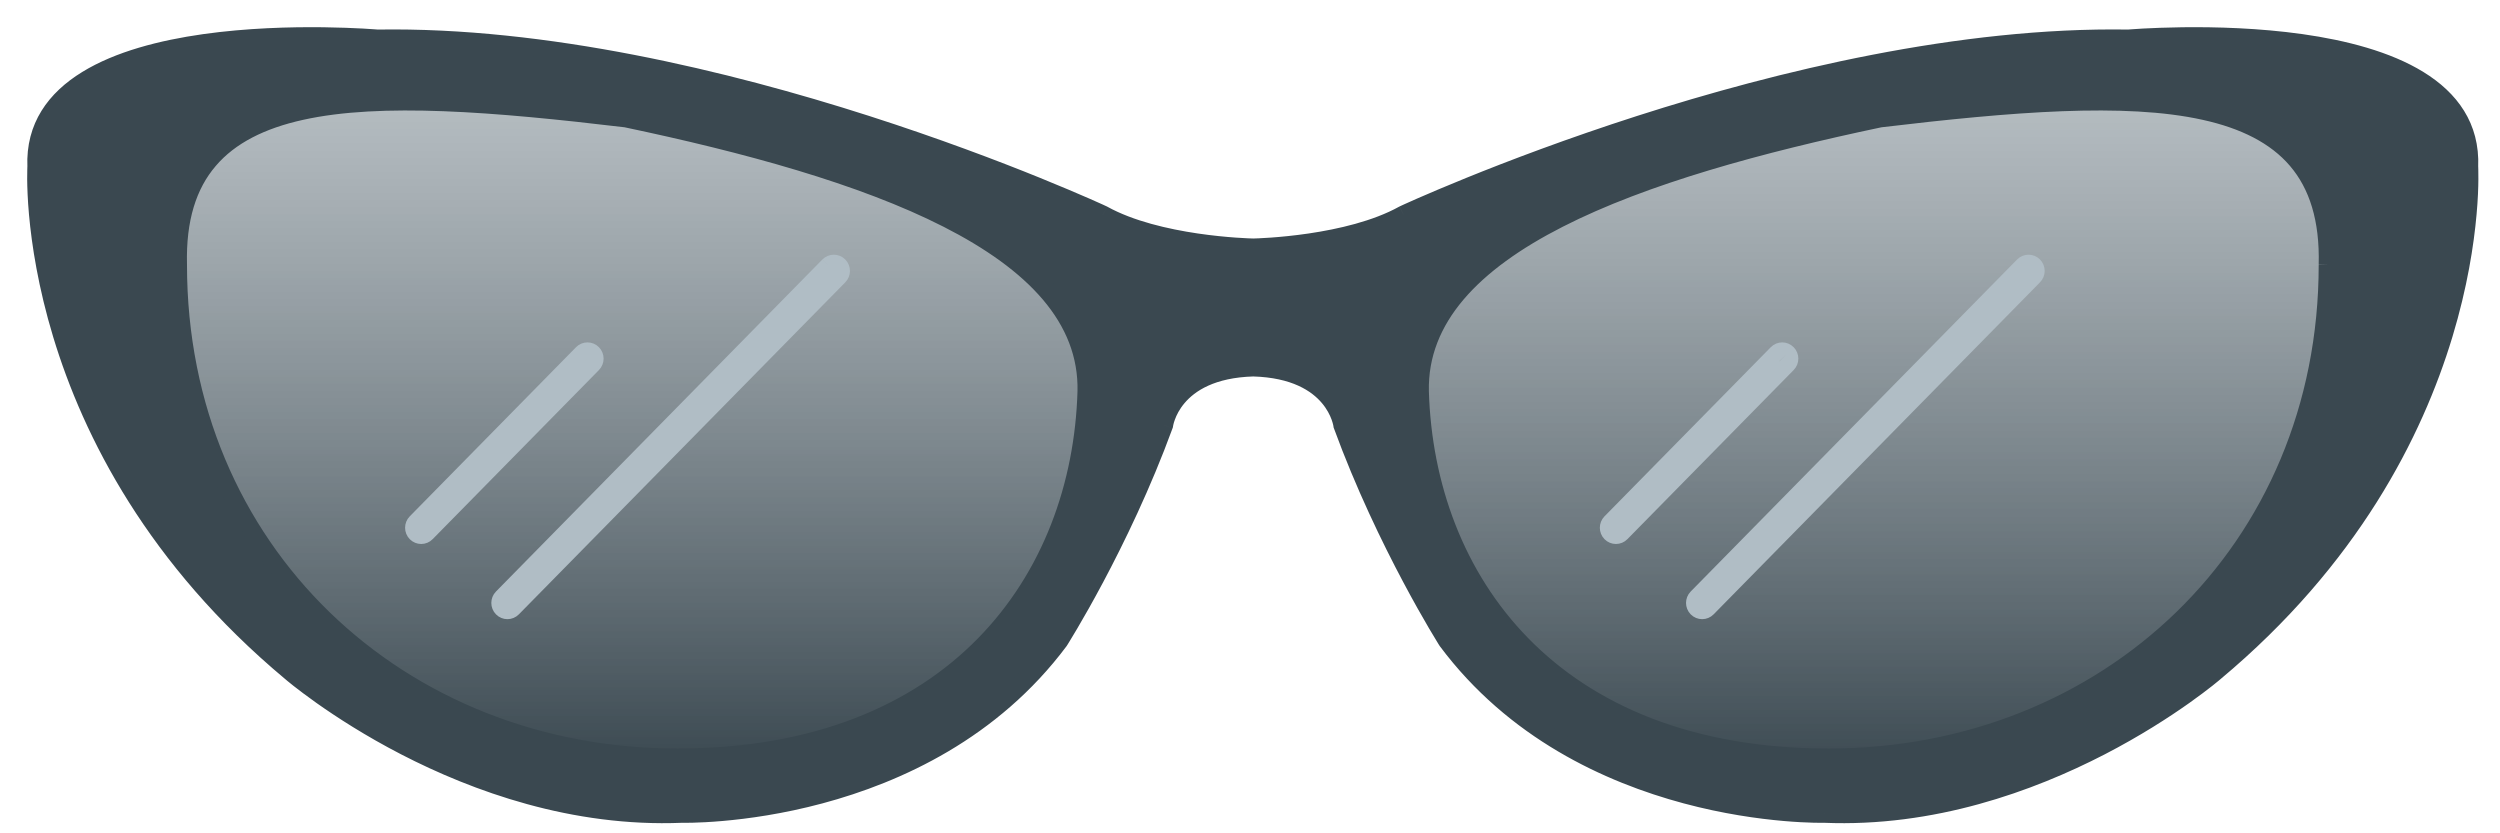 <svg width="69" height="23" viewBox="0 0 69 23" fill="none" xmlns="http://www.w3.org/2000/svg">
<g id="cat eye">
<path id="Path 2" fill-rule="evenodd" clip-rule="evenodd" d="M4.909 2.933C11.455 2.281 28.323 3.535 29.99 7.304C31.507 13.643 28.257 17.899 25.482 19.83C22.708 21.761 10.47 23.247 5.882 14.267C1.293 5.287 3.233 6.75 4.909 2.933Z" fill="url(#paint0_linear_1_1996)"/>
<path id="Path 2_2" fill-rule="evenodd" clip-rule="evenodd" d="M64.422 2.933C57.876 2.281 41.008 3.535 39.341 7.304C37.497 14.339 42.318 18.751 43.849 19.83C45.679 21.403 57.857 24.564 63.45 14.267C68.038 5.287 66.098 6.75 64.422 2.933Z" fill="url(#paint1_linear_1_1996)"/>
<g id="Fill 1">
<path fill-rule="evenodd" clip-rule="evenodd" d="M64.246 7.308C64.246 15.219 58.151 20.909 50.473 20.909C42.794 20.909 39.338 15.979 39.188 10.801C39.097 6.74 45.267 4.662 51.882 3.267C59.17 2.399 64.376 2.244 64.246 7.308M29.989 10.801C29.839 15.979 26.38 20.909 18.695 20.909C11.011 20.909 4.911 15.219 4.911 7.308C4.781 2.244 9.991 2.399 17.285 3.267C23.906 4.662 30.08 6.74 29.989 10.801M68.148 4.6C68.329 0.218 58.749 1.066 58.749 1.066C49.48 0.911 38.736 5.923 38.736 5.923C37.224 6.762 34.754 6.829 34.59 6.833C34.426 6.829 31.955 6.762 30.441 5.923C30.441 5.923 19.689 0.911 10.413 1.066C10.413 1.066 0.825 0.218 1.006 4.6C1.006 4.6 0.534 12.289 8.033 18.552C8.033 18.552 12.852 22.707 18.816 22.459C18.816 22.459 25.532 22.645 29.236 17.684C29.236 17.684 30.923 15.024 32.128 11.735C32.128 11.735 32.311 10.206 34.59 10.14C36.867 10.206 37.051 11.735 37.051 11.735C38.255 15.024 39.94 17.684 39.94 17.684C43.641 22.645 50.352 22.459 50.352 22.459C56.311 22.707 61.126 18.552 61.126 18.552C68.619 12.289 68.148 4.6 68.148 4.6" fill="#3A4850"/>
<path d="M39.188 10.801L38.938 10.807L38.938 10.808L39.188 10.801ZM51.882 3.267L51.853 3.019L51.842 3.02L51.831 3.023L51.882 3.267ZM4.911 7.308L5.161 7.308L5.161 7.302L4.911 7.308ZM17.285 3.267L17.336 3.023L17.325 3.02L17.314 3.019L17.285 3.267ZM58.749 1.066L58.744 1.316L58.758 1.316L58.771 1.315L58.749 1.066ZM38.736 5.923L38.63 5.697L38.623 5.7L38.615 5.705L38.736 5.923ZM34.59 6.833L34.585 7.083L34.596 7.082L34.59 6.833ZM30.441 5.923L30.562 5.705L30.555 5.7L30.547 5.697L30.441 5.923ZM10.413 1.066L10.391 1.315L10.404 1.316L10.417 1.316L10.413 1.066ZM1.006 4.6L1.255 4.616L1.256 4.603L1.256 4.59L1.006 4.6ZM8.033 18.552L8.197 18.363L8.194 18.36L8.033 18.552ZM18.816 22.459L18.823 22.209L18.814 22.209L18.805 22.209L18.816 22.459ZM29.236 17.684L29.437 17.834L29.442 17.826L29.448 17.818L29.236 17.684ZM32.128 11.735L32.362 11.821L32.372 11.793L32.376 11.765L32.128 11.735ZM34.59 10.14L34.597 9.89L34.59 9.89L34.583 9.89L34.59 10.14ZM37.051 11.735L36.803 11.764L36.806 11.793L36.816 11.821L37.051 11.735ZM39.94 17.684L39.729 17.818L39.734 17.826L39.739 17.834L39.94 17.684ZM50.352 22.459L50.363 22.209L50.354 22.209L50.345 22.209L50.352 22.459ZM61.126 18.552L60.966 18.36L60.963 18.363L61.126 18.552ZM63.996 7.308C63.996 15.073 58.02 20.659 50.473 20.659V21.159C58.282 21.159 64.496 15.363 64.496 7.308H63.996ZM50.473 20.659C46.69 20.659 43.974 19.446 42.186 17.621C40.394 15.794 39.511 13.331 39.437 10.794L38.938 10.808C39.014 13.449 39.935 16.04 41.829 17.971C43.725 19.906 46.577 21.159 50.473 21.159V20.659ZM39.437 10.796C39.396 8.917 40.796 7.448 43.134 6.257C45.461 5.071 48.629 4.209 51.934 3.512L51.831 3.023C48.519 3.721 45.296 4.594 42.907 5.812C40.528 7.023 38.889 8.624 38.938 10.807L39.437 10.796ZM51.912 3.515C55.565 3.08 58.644 2.832 60.792 3.307C61.859 3.543 62.668 3.952 63.204 4.58C63.737 5.205 64.027 6.079 63.996 7.302L64.496 7.314C64.529 6.005 64.218 4.999 63.584 4.256C62.953 3.516 62.029 3.069 60.9 2.819C58.655 2.322 55.487 2.586 51.853 3.019L51.912 3.515ZM29.739 10.794C29.666 13.331 28.782 15.794 26.989 17.621C25.199 19.446 22.481 20.659 18.695 20.659V21.159C22.594 21.159 25.448 19.906 27.346 17.971C29.241 16.04 30.163 13.449 30.239 10.808L29.739 10.794ZM18.695 20.659C11.142 20.659 5.161 15.073 5.161 7.308H4.661C4.661 15.364 10.88 21.159 18.695 21.159V20.659ZM5.161 7.302C5.13 6.079 5.42 5.205 5.954 4.581C6.49 3.952 7.3 3.543 8.368 3.307C10.517 2.832 13.599 3.08 17.255 3.515L17.314 3.019C13.677 2.586 10.507 2.322 8.26 2.819C7.13 3.069 6.206 3.516 5.574 4.256C4.939 4.999 4.628 6.005 4.661 7.314L5.161 7.302ZM17.233 3.512C20.54 4.209 23.712 5.072 26.04 6.257C28.38 7.448 29.781 8.917 29.739 10.796L30.239 10.807C30.288 8.624 28.647 7.023 26.267 5.811C23.876 4.594 20.65 3.721 17.336 3.023L17.233 3.512ZM68.398 4.611C68.448 3.401 67.814 2.557 66.886 1.987C65.97 1.423 64.749 1.112 63.551 0.942C62.348 0.772 61.142 0.741 60.239 0.752C59.788 0.758 59.41 0.774 59.146 0.788C59.014 0.796 58.909 0.803 58.838 0.808C58.802 0.811 58.775 0.813 58.756 0.814C58.746 0.815 58.739 0.816 58.734 0.816C58.732 0.816 58.73 0.817 58.729 0.817C58.728 0.817 58.728 0.817 58.727 0.817C58.727 0.817 58.727 0.817 58.727 0.817C58.727 0.817 58.727 0.817 58.749 1.066C58.771 1.315 58.771 1.315 58.771 1.315C58.771 1.315 58.771 1.315 58.771 1.315C58.771 1.315 58.771 1.315 58.772 1.315C58.773 1.315 58.775 1.315 58.777 1.314C58.781 1.314 58.788 1.314 58.796 1.313C58.814 1.311 58.84 1.309 58.874 1.307C58.943 1.302 59.044 1.295 59.174 1.288C59.432 1.273 59.802 1.257 60.246 1.252C61.134 1.241 62.312 1.272 63.481 1.437C64.655 1.604 65.795 1.902 66.624 2.412C67.442 2.915 67.939 3.608 67.898 4.59L68.398 4.611ZM58.753 0.816C54.078 0.738 49.044 1.962 45.19 3.198C43.261 3.818 41.622 4.442 40.466 4.911C39.887 5.146 39.429 5.342 39.115 5.479C38.959 5.548 38.838 5.602 38.756 5.639C38.715 5.658 38.684 5.672 38.663 5.682C38.652 5.687 38.644 5.69 38.639 5.693C38.636 5.694 38.634 5.695 38.633 5.696C38.632 5.696 38.631 5.696 38.631 5.696C38.631 5.696 38.631 5.697 38.631 5.697C38.63 5.697 38.63 5.697 38.736 5.923C38.842 6.15 38.842 6.15 38.842 6.15C38.842 6.15 38.842 6.15 38.842 6.15C38.842 6.15 38.843 6.149 38.843 6.149C38.845 6.148 38.846 6.148 38.849 6.146C38.854 6.144 38.862 6.141 38.872 6.136C38.892 6.127 38.922 6.113 38.962 6.095C39.042 6.058 39.161 6.005 39.316 5.937C39.626 5.801 40.08 5.607 40.654 5.374C41.801 4.909 43.428 4.289 45.343 3.675C49.178 2.444 54.15 1.239 58.744 1.316L58.753 0.816ZM38.615 5.705C37.899 6.102 36.939 6.323 36.121 6.444C35.308 6.564 34.661 6.581 34.585 6.583L34.596 7.082C34.683 7.081 35.353 7.063 36.194 6.939C37.029 6.815 38.061 6.584 38.857 6.142L38.615 5.705ZM34.596 6.583C34.52 6.581 33.872 6.564 33.058 6.444C32.239 6.323 31.279 6.102 30.562 5.705L30.32 6.142C31.117 6.584 32.149 6.815 32.986 6.939C33.827 7.063 34.497 7.081 34.585 7.082L34.596 6.583ZM30.441 5.923C30.547 5.697 30.547 5.697 30.547 5.697C30.546 5.697 30.546 5.696 30.546 5.696C30.546 5.696 30.545 5.696 30.544 5.696C30.543 5.695 30.541 5.694 30.538 5.693C30.533 5.69 30.525 5.687 30.514 5.682C30.493 5.672 30.462 5.658 30.421 5.639C30.339 5.602 30.218 5.548 30.061 5.479C29.747 5.342 29.289 5.146 28.71 4.911C27.553 4.441 25.913 3.818 23.982 3.198C20.125 1.962 15.087 0.738 10.409 0.816L10.417 1.316C15.015 1.239 19.991 2.444 23.829 3.675C25.746 4.289 27.374 4.909 28.522 5.374C29.096 5.607 29.55 5.801 29.861 5.937C30.016 6.005 30.135 6.058 30.215 6.095C30.255 6.113 30.285 6.127 30.306 6.136C30.316 6.141 30.323 6.144 30.328 6.146C30.331 6.148 30.333 6.149 30.334 6.149C30.334 6.149 30.335 6.15 30.335 6.15C30.335 6.15 30.335 6.15 30.335 6.15C30.335 6.15 30.335 6.15 30.441 5.923ZM10.413 1.066C10.435 0.817 10.435 0.817 10.434 0.817C10.434 0.817 10.434 0.817 10.434 0.817C10.434 0.817 10.433 0.817 10.432 0.817C10.431 0.817 10.429 0.816 10.427 0.816C10.422 0.816 10.415 0.815 10.405 0.814C10.387 0.813 10.359 0.811 10.323 0.808C10.252 0.803 10.148 0.796 10.015 0.788C9.75 0.774 9.373 0.758 8.921 0.752C8.017 0.741 6.811 0.772 5.607 0.942C4.407 1.112 3.186 1.423 2.269 1.987C1.34 2.557 0.706 3.401 0.756 4.611L1.256 4.59C1.215 3.609 1.712 2.916 2.53 2.413C3.36 1.902 4.502 1.604 5.677 1.437C6.847 1.272 8.026 1.241 8.914 1.252C9.358 1.257 9.728 1.273 9.987 1.288C10.117 1.295 10.218 1.302 10.287 1.307C10.321 1.309 10.348 1.311 10.365 1.313C10.374 1.314 10.38 1.314 10.385 1.314C10.387 1.315 10.388 1.315 10.389 1.315C10.39 1.315 10.39 1.315 10.39 1.315C10.391 1.315 10.391 1.315 10.391 1.315C10.391 1.315 10.391 1.315 10.413 1.066ZM1.006 4.6C0.756 4.585 0.756 4.585 0.756 4.585C0.756 4.585 0.756 4.586 0.756 4.586C0.756 4.586 0.756 4.587 0.756 4.587C0.756 4.589 0.756 4.59 0.756 4.593C0.756 4.597 0.755 4.603 0.755 4.611C0.754 4.627 0.753 4.651 0.753 4.681C0.751 4.742 0.749 4.831 0.75 4.945C0.752 5.174 0.763 5.505 0.8 5.922C0.875 6.755 1.053 7.929 1.468 9.3C2.299 12.044 4.08 15.577 7.873 18.744L8.194 18.36C4.487 15.265 2.754 11.821 1.947 9.155C1.543 7.821 1.37 6.682 1.298 5.877C1.263 5.475 1.252 5.157 1.25 4.941C1.249 4.833 1.251 4.75 1.252 4.695C1.253 4.668 1.254 4.647 1.255 4.634C1.255 4.627 1.255 4.622 1.255 4.619C1.255 4.618 1.255 4.617 1.255 4.616C1.255 4.616 1.255 4.616 1.255 4.616C1.255 4.615 1.255 4.616 1.255 4.616C1.255 4.616 1.255 4.616 1.006 4.6ZM8.033 18.552C7.87 18.742 7.87 18.742 7.87 18.742C7.87 18.742 7.87 18.742 7.871 18.742C7.871 18.742 7.871 18.742 7.871 18.743C7.872 18.743 7.873 18.744 7.875 18.745C7.877 18.748 7.881 18.751 7.886 18.755C7.896 18.764 7.911 18.776 7.93 18.792C7.968 18.823 8.024 18.869 8.097 18.927C8.244 19.042 8.459 19.206 8.735 19.402C9.288 19.793 10.086 20.311 11.073 20.821C13.045 21.839 15.785 22.835 18.826 22.709L18.805 22.209C15.883 22.331 13.232 21.373 11.303 20.376C10.34 19.879 9.561 19.374 9.024 18.994C8.755 18.803 8.547 18.645 8.407 18.534C8.337 18.479 8.284 18.435 8.248 18.406C8.231 18.392 8.217 18.381 8.209 18.373C8.204 18.369 8.201 18.367 8.199 18.365C8.198 18.364 8.197 18.364 8.197 18.363C8.197 18.363 8.197 18.363 8.197 18.363C8.197 18.363 8.197 18.363 8.197 18.363C8.197 18.363 8.197 18.363 8.033 18.552ZM18.816 22.459C18.809 22.709 18.809 22.709 18.809 22.709C18.809 22.709 18.809 22.709 18.809 22.709C18.81 22.709 18.81 22.709 18.811 22.709C18.812 22.709 18.813 22.709 18.815 22.709C18.819 22.709 18.824 22.709 18.831 22.709C18.845 22.709 18.865 22.71 18.891 22.71C18.943 22.71 19.02 22.709 19.117 22.707C19.313 22.702 19.595 22.69 19.945 22.659C20.643 22.598 21.613 22.465 22.701 22.173C24.875 21.591 27.539 20.375 29.437 17.834L29.036 17.535C27.229 19.954 24.683 21.125 22.572 21.69C21.518 21.972 20.578 22.102 19.901 22.161C19.563 22.191 19.292 22.203 19.105 22.207C19.012 22.209 18.941 22.21 18.893 22.21C18.869 22.21 18.851 22.209 18.839 22.209C18.833 22.209 18.829 22.209 18.826 22.209C18.825 22.209 18.824 22.209 18.823 22.209C18.823 22.209 18.823 22.209 18.823 22.209C18.822 22.209 18.822 22.209 18.822 22.209C18.823 22.209 18.823 22.209 18.816 22.459ZM29.236 17.684C29.448 17.818 29.448 17.818 29.448 17.818C29.448 17.818 29.448 17.818 29.448 17.818C29.448 17.818 29.448 17.818 29.448 17.817C29.448 17.817 29.448 17.816 29.449 17.816C29.45 17.814 29.451 17.812 29.453 17.809C29.456 17.804 29.461 17.796 29.468 17.786C29.481 17.765 29.5 17.734 29.524 17.694C29.574 17.614 29.645 17.496 29.734 17.344C29.913 17.041 30.163 16.602 30.451 16.061C31.027 14.978 31.755 13.48 32.362 11.821L31.893 11.649C31.296 13.28 30.578 14.756 30.009 15.826C29.725 16.36 29.479 16.792 29.303 17.09C29.216 17.239 29.146 17.355 29.098 17.433C29.074 17.472 29.056 17.502 29.044 17.521C29.037 17.531 29.033 17.538 29.03 17.543C29.028 17.546 29.027 17.548 29.026 17.549C29.026 17.549 29.026 17.55 29.025 17.55C29.025 17.55 29.025 17.55 29.025 17.55C29.025 17.55 29.025 17.55 29.025 17.55C29.025 17.55 29.025 17.55 29.236 17.684ZM32.128 11.735C32.376 11.765 32.376 11.765 32.376 11.765C32.376 11.765 32.376 11.765 32.376 11.765C32.376 11.765 32.376 11.766 32.376 11.766C32.376 11.766 32.376 11.766 32.376 11.766C32.376 11.767 32.376 11.767 32.376 11.766C32.376 11.765 32.376 11.763 32.377 11.759C32.378 11.752 32.38 11.74 32.384 11.724C32.391 11.691 32.404 11.642 32.427 11.581C32.471 11.459 32.552 11.292 32.695 11.124C32.974 10.794 33.52 10.421 34.597 10.39L34.583 9.89C33.382 9.925 32.696 10.349 32.314 10.8C32.126 11.022 32.018 11.242 31.957 11.409C31.927 11.492 31.908 11.563 31.896 11.614C31.89 11.639 31.886 11.66 31.884 11.676C31.883 11.684 31.881 11.69 31.881 11.695C31.881 11.697 31.88 11.699 31.88 11.701C31.88 11.702 31.88 11.703 31.88 11.703C31.88 11.704 31.88 11.704 31.88 11.704C31.88 11.704 31.88 11.704 31.88 11.704C31.88 11.705 31.88 11.705 32.128 11.735ZM34.583 10.39C35.66 10.421 36.205 10.794 36.484 11.124C36.627 11.292 36.707 11.459 36.752 11.581C36.774 11.642 36.787 11.691 36.795 11.724C36.798 11.74 36.8 11.752 36.802 11.759C36.802 11.763 36.803 11.765 36.803 11.766C36.803 11.766 36.803 11.767 36.803 11.766C36.803 11.766 36.803 11.766 36.803 11.766C36.803 11.765 36.803 11.765 36.803 11.765C36.803 11.765 36.803 11.765 36.803 11.765C36.803 11.765 36.803 11.764 37.051 11.735C37.299 11.705 37.299 11.705 37.299 11.705C37.299 11.704 37.299 11.704 37.299 11.704C37.299 11.704 37.299 11.704 37.299 11.703C37.299 11.703 37.299 11.702 37.298 11.701C37.298 11.699 37.298 11.697 37.298 11.695C37.297 11.69 37.296 11.684 37.295 11.676C37.292 11.66 37.288 11.639 37.282 11.614C37.271 11.563 37.252 11.492 37.221 11.409C37.16 11.242 37.053 11.022 36.865 10.8C36.483 10.349 35.798 9.925 34.597 9.89L34.583 10.39ZM36.816 11.821C37.423 13.48 38.151 14.978 38.726 16.06C39.014 16.602 39.264 17.041 39.442 17.344C39.531 17.496 39.603 17.614 39.652 17.694C39.676 17.734 39.695 17.765 39.708 17.786C39.715 17.796 39.72 17.804 39.723 17.809C39.725 17.812 39.726 17.814 39.727 17.816C39.728 17.816 39.728 17.817 39.728 17.817C39.728 17.817 39.728 17.818 39.728 17.818C39.728 17.818 39.729 17.818 39.729 17.818C39.729 17.818 39.729 17.818 39.94 17.684C40.151 17.55 40.151 17.55 40.151 17.55C40.151 17.55 40.151 17.55 40.151 17.55C40.151 17.55 40.151 17.55 40.151 17.55C40.151 17.55 40.15 17.549 40.15 17.549C40.149 17.548 40.148 17.546 40.147 17.543C40.144 17.538 40.139 17.531 40.133 17.521C40.12 17.502 40.102 17.472 40.078 17.433C40.031 17.355 39.961 17.239 39.873 17.09C39.698 16.792 39.452 16.36 39.167 15.826C38.599 14.756 37.882 13.28 37.286 11.649L36.816 11.821ZM39.739 17.834C41.636 20.375 44.298 21.591 46.469 22.173C47.557 22.465 48.526 22.598 49.224 22.659C49.573 22.69 49.855 22.702 50.051 22.707C50.148 22.709 50.225 22.71 50.277 22.71C50.303 22.71 50.323 22.709 50.337 22.709C50.344 22.709 50.349 22.709 50.353 22.709C50.355 22.709 50.356 22.709 50.357 22.709C50.358 22.709 50.358 22.709 50.359 22.709C50.359 22.709 50.359 22.709 50.359 22.709C50.359 22.709 50.359 22.709 50.352 22.459C50.345 22.209 50.346 22.209 50.346 22.209C50.346 22.209 50.346 22.209 50.346 22.209C50.345 22.209 50.345 22.209 50.345 22.209C50.344 22.209 50.343 22.209 50.342 22.209C50.339 22.209 50.335 22.209 50.329 22.209C50.317 22.209 50.299 22.21 50.275 22.21C50.227 22.21 50.156 22.209 50.063 22.207C49.877 22.203 49.605 22.191 49.268 22.161C48.592 22.102 47.652 21.972 46.599 21.69C44.49 21.125 41.946 19.954 40.14 17.535L39.739 17.834ZM50.342 22.709C53.38 22.835 56.118 21.839 58.089 20.821C59.075 20.311 59.873 19.793 60.425 19.402C60.701 19.206 60.916 19.042 61.062 18.927C61.136 18.869 61.192 18.823 61.23 18.791C61.249 18.776 61.263 18.764 61.273 18.755C61.278 18.751 61.282 18.748 61.285 18.745C61.286 18.744 61.287 18.743 61.288 18.743C61.288 18.742 61.289 18.742 61.289 18.742C61.289 18.742 61.289 18.742 61.289 18.742C61.289 18.742 61.289 18.742 61.126 18.552C60.963 18.363 60.963 18.363 60.963 18.363C60.963 18.363 60.963 18.363 60.963 18.363C60.963 18.363 60.962 18.363 60.962 18.363C60.962 18.364 60.961 18.364 60.96 18.365C60.958 18.367 60.955 18.37 60.951 18.373C60.942 18.381 60.929 18.392 60.911 18.406C60.876 18.435 60.823 18.479 60.753 18.534C60.612 18.645 60.404 18.803 60.136 18.994C59.599 19.374 58.821 19.879 57.859 20.376C55.932 21.373 53.283 22.331 50.363 22.209L50.342 22.709ZM61.286 18.744C65.076 15.577 66.856 12.044 67.686 9.3C68.101 7.929 68.279 6.755 68.353 5.922C68.391 5.505 68.402 5.174 68.403 4.945C68.404 4.831 68.403 4.742 68.401 4.681C68.4 4.651 68.4 4.628 68.399 4.611C68.398 4.603 68.398 4.597 68.398 4.593C68.398 4.59 68.398 4.589 68.398 4.587C68.398 4.587 68.397 4.586 68.397 4.586C68.397 4.586 68.397 4.586 68.397 4.585C68.397 4.585 68.397 4.585 68.148 4.6C67.898 4.616 67.898 4.616 67.898 4.616C67.898 4.616 67.898 4.615 67.898 4.616C67.898 4.616 67.898 4.616 67.898 4.616C67.898 4.617 67.898 4.618 67.899 4.619C67.899 4.622 67.899 4.627 67.899 4.634C67.9 4.647 67.901 4.668 67.901 4.695C67.903 4.75 67.904 4.833 67.904 4.941C67.902 5.157 67.891 5.475 67.856 5.877C67.784 6.682 67.611 7.822 67.208 9.155C66.401 11.821 64.669 15.265 60.966 18.36L61.286 18.744Z" fill="#3A4850"/>
</g>
<g id="Group">
<path id="Fill 8" d="M16.335 9.776C16.268 9.708 16.161 9.708 16.094 9.776L11.505 14.444C11.439 14.511 11.439 14.621 11.505 14.688C11.539 14.722 11.582 14.739 11.625 14.739C11.669 14.739 11.712 14.722 11.745 14.688L16.335 10.02C16.401 9.953 16.401 9.843 16.335 9.776" stroke="#B0BDC5" stroke-width="0.55"/>
<path id="Fill 10" d="M22.893 7.355L13.885 16.519C13.819 16.586 13.819 16.696 13.885 16.763C13.918 16.797 13.962 16.814 14.005 16.814C14.048 16.814 14.092 16.797 14.125 16.763L23.134 7.599C23.2 7.532 23.2 7.422 23.134 7.355C23.067 7.288 22.96 7.288 22.893 7.355" stroke="#B0BDC5" stroke-width="0.55"/>
<path id="Fill 12" d="M49.309 9.776C49.243 9.708 49.136 9.708 49.069 9.776L44.48 14.444C44.414 14.511 44.414 14.621 44.48 14.688C44.513 14.722 44.557 14.739 44.6 14.739C44.643 14.739 44.687 14.722 44.72 14.688L49.309 10.02C49.376 9.953 49.376 9.843 49.309 9.776" stroke="#B0BDC5" stroke-width="0.55"/>
<path id="Fill 14" d="M55.868 7.355L46.859 16.519C46.793 16.586 46.793 16.696 46.859 16.763C46.893 16.797 46.936 16.814 46.98 16.814C47.023 16.814 47.067 16.797 47.1 16.763L56.108 7.599C56.175 7.532 56.175 7.422 56.108 7.355C56.042 7.288 55.934 7.288 55.868 7.355" stroke="#B0BDC5" stroke-width="0.55"/>
</g>
</g>
<defs>
<linearGradient id="paint0_linear_1_1996" x1="3.088" y1="2.769" x2="3.088" y2="21.218" gradientUnits="userSpaceOnUse">
<stop stop-color="#89959C" stop-opacity="0.629"/>
<stop offset="1" stop-color="#3A4850"/>
</linearGradient>
<linearGradient id="paint1_linear_1_1996" x1="66.243" y1="2.769" x2="66.243" y2="21.472" gradientUnits="userSpaceOnUse">
<stop stop-color="#89959C" stop-opacity="0.629"/>
<stop offset="1" stop-color="#3A4850"/>
</linearGradient>
</defs>
</svg>
